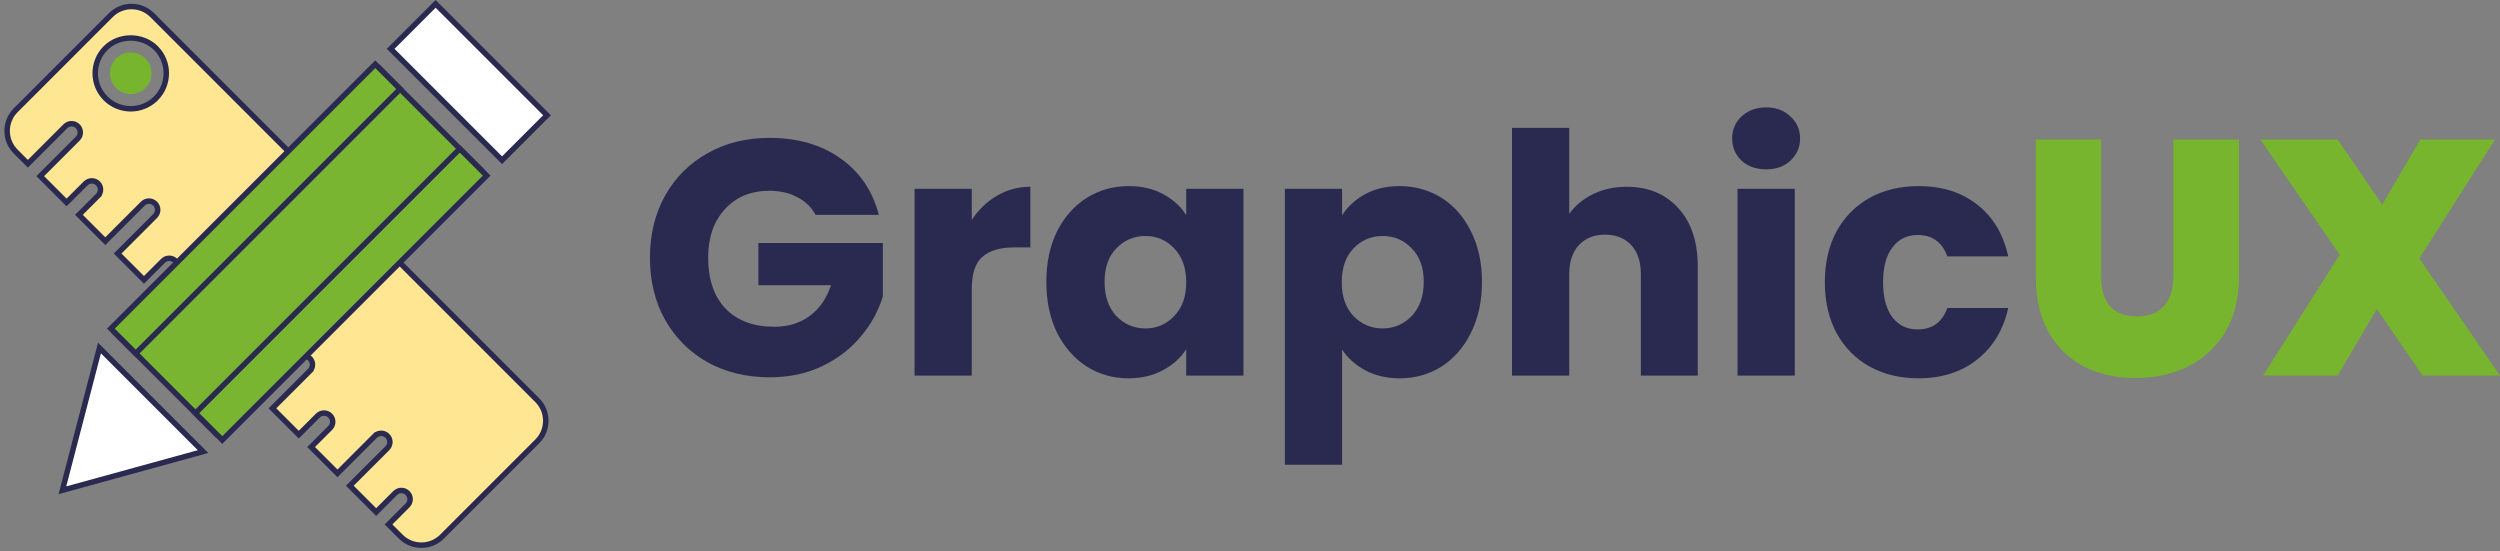 <svg width="2281" height="503" viewBox="0 0 2281 503" fill="none" xmlns="http://www.w3.org/2000/svg">
<rect x="0" y="0" width="2281" height="503" fill="#808080" stroke="none"/>
<path d="M744.15 196.075C740.282 188.946 734.684 183.548 727.356 179.882C720.231 176.012 711.783 174.077 702.011 174.077C685.115 174.077 671.578 179.678 661.399 190.881C651.221 201.88 646.132 216.647 646.132 235.183C646.132 254.94 651.424 270.42 662.01 281.623C672.799 292.622 687.558 298.122 706.286 298.122C719.111 298.122 729.9 294.863 738.654 288.345C747.611 281.827 754.125 272.457 758.197 260.236H691.935V221.739H805.526V270.319C801.659 283.355 795.043 295.474 785.678 306.677C776.518 317.879 764.813 326.943 750.563 333.869C736.313 340.794 720.231 344.257 702.317 344.257C681.146 344.257 662.214 339.674 645.521 330.508C629.032 321.138 616.105 308.204 606.741 291.706C597.58 275.207 593 256.366 593 235.183C593 213.999 597.58 195.158 606.741 178.66C616.105 161.958 629.032 149.023 645.521 139.858C662.01 130.488 680.84 125.803 702.011 125.803C727.661 125.803 749.24 132.016 766.747 144.44C784.457 156.865 796.162 174.077 801.862 196.075H744.15Z" fill="#2A2A51"/>
<path d="M886.665 200.658C892.772 191.288 900.406 183.956 909.566 178.66C918.727 173.16 928.905 170.411 940.102 170.411V225.711H925.75C912.722 225.711 902.95 228.563 896.436 234.266C889.922 239.766 886.665 249.543 886.665 263.597V342.729H834.449V172.244H886.665V200.658Z" fill="#2A2A51"/>
<path d="M954.678 257.181C954.678 239.664 957.935 224.286 964.449 211.046C971.167 197.806 980.226 187.622 991.625 180.493C1003.03 173.364 1015.75 169.799 1029.79 169.799C1041.81 169.799 1052.29 172.244 1061.25 177.132C1070.41 182.021 1077.43 188.437 1082.32 196.381V172.244H1134.53V342.729H1082.32V318.592C1077.23 326.536 1070.1 332.952 1060.94 337.841C1051.98 342.729 1041.5 345.173 1029.49 345.173C1015.65 345.173 1003.03 341.609 991.625 334.48C980.226 327.147 971.167 316.861 964.449 303.621C957.935 290.178 954.678 274.698 954.678 257.181ZM1082.32 257.486C1082.32 244.45 1078.65 234.164 1071.32 226.628C1064.2 219.092 1055.44 215.323 1045.06 215.323C1034.68 215.323 1025.83 219.092 1018.5 226.628C1011.37 233.961 1007.81 244.145 1007.81 257.181C1007.81 270.217 1011.37 280.605 1018.5 288.345C1025.83 295.881 1034.68 299.649 1045.06 299.649C1055.44 299.649 1064.2 295.881 1071.32 288.345C1078.65 280.809 1082.32 270.522 1082.32 257.486Z" fill="#2A2A51"/>
<path d="M1224.52 196.381C1229.61 188.437 1236.63 182.021 1245.59 177.132C1254.55 172.244 1265.03 169.799 1277.04 169.799C1291.09 169.799 1303.81 173.364 1315.21 180.493C1326.61 187.622 1335.57 197.806 1342.08 211.046C1348.8 224.286 1352.16 239.664 1352.16 257.181C1352.16 274.698 1348.8 290.178 1342.08 303.621C1335.57 316.861 1326.61 327.147 1315.21 334.48C1303.81 341.609 1291.09 345.173 1277.04 345.173C1265.24 345.173 1254.75 342.729 1245.59 337.841C1236.63 332.952 1229.61 326.638 1224.52 318.898V424H1172.31V172.244H1224.52V196.381ZM1299.03 257.181C1299.03 244.145 1295.36 233.961 1288.04 226.628C1280.91 219.092 1272.06 215.323 1261.47 215.323C1251.09 215.323 1242.23 219.092 1234.9 226.628C1227.78 234.164 1224.22 244.45 1224.22 257.486C1224.22 270.522 1227.78 280.809 1234.9 288.345C1242.23 295.881 1251.09 299.649 1261.47 299.649C1271.85 299.649 1280.71 295.881 1288.04 288.345C1295.36 280.605 1299.03 270.217 1299.03 257.181Z" fill="#2A2A51"/>
<path d="M1484.29 170.411C1503.83 170.411 1519.51 176.928 1531.32 189.964C1543.12 202.797 1549.03 220.517 1549.03 243.127V342.729H1497.12V250.154C1497.12 238.747 1494.16 229.887 1488.26 223.573C1482.36 217.258 1474.42 214.101 1464.44 214.101C1454.47 214.101 1446.53 217.258 1440.62 223.573C1434.72 229.887 1431.77 238.747 1431.77 250.154V342.729H1379.55V116.637H1431.77V195.158C1437.06 187.622 1444.29 181.613 1453.45 177.132C1462.61 172.651 1472.89 170.411 1484.29 170.411Z" fill="#2A2A51"/>
<path d="M1611.57 154.523C1602.41 154.523 1594.88 151.875 1588.97 146.579C1583.27 141.08 1580.42 134.358 1580.42 126.414C1580.42 118.267 1583.27 111.545 1588.97 106.249C1594.88 100.75 1602.41 98 1611.57 98C1620.53 98 1627.86 100.75 1633.56 106.249C1639.46 111.545 1642.41 118.267 1642.41 126.414C1642.41 134.358 1639.46 141.08 1633.56 146.579C1627.86 151.875 1620.53 154.523 1611.57 154.523ZM1637.53 172.244V342.729H1585.31V172.244H1637.53Z" fill="#2A2A51"/>
<path d="M1664.98 257.486C1664.98 239.766 1668.55 224.286 1675.67 211.046C1683 197.806 1693.08 187.622 1705.9 180.493C1718.93 173.364 1733.79 169.799 1750.48 169.799C1771.86 169.799 1789.67 175.401 1803.92 186.604C1818.37 197.806 1827.84 213.592 1832.32 233.961H1776.74C1772.06 220.925 1763 214.407 1749.57 214.407C1740 214.407 1732.37 218.175 1726.67 225.711C1720.97 233.044 1718.12 243.636 1718.12 257.486C1718.12 271.337 1720.97 282.031 1726.67 289.567C1732.37 296.9 1740 300.566 1749.57 300.566C1763 300.566 1772.06 294.048 1776.74 281.012H1832.32C1827.84 300.973 1818.37 316.657 1803.92 328.064C1789.47 339.47 1771.65 345.173 1750.48 345.173C1733.79 345.173 1718.93 341.609 1705.9 334.48C1693.08 327.351 1683 317.167 1675.67 303.927C1668.55 290.687 1664.98 275.207 1664.98 257.486Z" fill="#2A2A51"/>
<path d="M1917.04 127.331V252.292C1917.04 263.903 1919.69 272.865 1924.98 279.179C1930.48 285.493 1938.72 288.65 1949.72 288.65C1960.71 288.65 1968.95 285.493 1974.45 279.179C1980.15 272.661 1983 263.699 1983 252.292V127.331H2042.85V252.292C2042.85 272.05 2038.68 288.956 2030.33 303.01C2021.98 316.861 2010.58 327.351 1996.13 334.48C1981.88 341.405 1966 344.868 1948.5 344.868C1930.99 344.868 1915.31 341.405 1901.47 334.48C1887.83 327.351 1877.04 316.861 1869.1 303.01C1861.37 289.16 1857.5 272.254 1857.5 252.292V127.331H1917.04Z" fill="#77B52E"/>
<path d="M2210.46 342.729L2168.63 281.929L2132.9 342.729H2064.81L2134.74 232.433L2062.37 127.331H2132.9L2173.52 186.604L2208.33 127.331H2276.42L2207.41 235.794L2281 342.729H2210.46Z" fill="#77B52E"/>
<path d="M343.218 467.215L319.175 443.172L353.403 408.94C356.514 405.829 356.514 400.786 353.403 397.675C350.292 394.564 345.249 394.564 342.138 397.675L343.906 399.443L342.138 397.675L307.91 431.907L283.863 407.86L301.249 390.477L301.249 390.477C304.36 387.366 304.36 382.323 301.249 379.212C298.138 376.101 293.095 376.101 289.984 379.212C289.984 379.212 289.984 379.212 289.984 379.212L272.598 396.595L248.555 372.551L282.786 338.323L281.112 336.649L282.787 338.323C285.897 335.212 285.898 330.169 282.786 327.058C279.676 323.947 274.632 323.947 271.521 327.058L237.289 361.286L213.249 337.246L230.636 319.859C233.747 316.749 233.747 311.705 230.636 308.594C227.525 305.483 222.482 305.483 219.371 308.594L201.984 325.981L177.937 301.934L212.173 267.702L210.494 266.022L212.173 267.701C215.284 264.591 215.284 259.547 212.173 256.436C209.062 253.326 204.019 253.326 200.908 256.436C200.908 256.436 200.908 256.436 200.908 256.436L166.672 290.668L142.628 266.621L160.011 249.239L158.379 247.607L160.011 249.239C163.122 246.128 163.122 241.084 160.011 237.973C156.9 234.863 151.857 234.863 148.746 237.974L131.363 255.356L107.323 231.316L141.551 197.084C144.662 193.973 144.662 188.93 141.551 185.819C138.44 182.708 133.397 182.708 130.286 185.819L130.286 185.819L96.058 220.051L72.011 196.004L89.397 178.617L87.777 176.996L89.397 178.617C92.508 175.506 92.508 170.463 89.397 167.352C86.287 164.241 81.243 164.241 78.132 167.352L60.746 184.738L36.703 160.695L70.935 126.467L70.935 126.467C74.045 123.356 74.046 118.313 70.935 115.202C67.824 112.091 62.781 112.091 59.67 115.202C59.67 115.202 59.669 115.202 59.669 115.202L25.438 149.43L14.309 138.302C3.897 127.89 3.897 111.009 14.309 100.598L101.141 13.765C111.553 3.353 128.433 3.353 138.845 13.765L490.032 364.952L490.034 364.954L490.171 365.091L490.172 365.093C500.585 375.506 500.582 392.383 490.152 402.773L490.148 402.776L403.316 489.609C392.904 500.021 376.024 500.021 365.612 489.609L354.483 478.48L371.862 461.094C374.973 457.983 374.973 452.939 371.862 449.828C368.751 446.718 363.708 446.718 360.597 449.828L360.596 449.829L343.218 467.215ZM96.362 43.888L96.361 43.888C83.715 56.543 83.714 77.123 96.362 89.77C102.688 96.097 111.002 99.259 119.293 99.259C127.265 99.259 135.251 96.341 141.479 90.502H141.504L142.235 89.771L142.236 89.77C154.883 77.119 154.883 56.539 142.241 43.888L142.239 43.887C129.945 31.605 108.659 31.59 96.362 43.888Z" fill="#FFE692" stroke="#2A2A51" stroke-width="5"/>
<path d="M119.294 47.832C114.434 47.832 109.567 49.684 105.86 53.391C98.45 60.801 98.45 72.864 105.86 80.275C113.271 87.694 125.326 87.681 132.741 80.275C140.151 72.865 140.151 60.802 132.741 53.391C129.033 49.688 124.162 47.832 119.295 47.832H119.294Z" fill="#77B52E"/>
<path d="M185.265 412.03L90.755 317.519L56.94 447.327L185.265 412.03Z" fill="white" stroke="#2A2A51" stroke-width="5"/>
<path d="M356.429 44.563L458.064 146.198L499.091 105.17L397.456 3.535L356.429 44.563Z" fill="white" stroke="#2A2A51" stroke-width="5"/>
<path d="M104.823 303.488L197.351 396.016L438.587 154.779L346.059 62.251L104.823 303.488Z" fill="#79B531" stroke="#2A2A51" stroke-width="5"/>
<path d="M101.163 299.828L123.816 322.481L365.053 81.245L342.4 58.592L101.163 299.828Z" fill="#79B531" stroke="#2A2A51" stroke-width="5"/>
<path d="M178.304 376.969L202.802 401.466L444.039 160.23L419.541 135.732L178.304 376.969Z" fill="#79B531" stroke="#2A2A51" stroke-width="5"/>
</svg>
